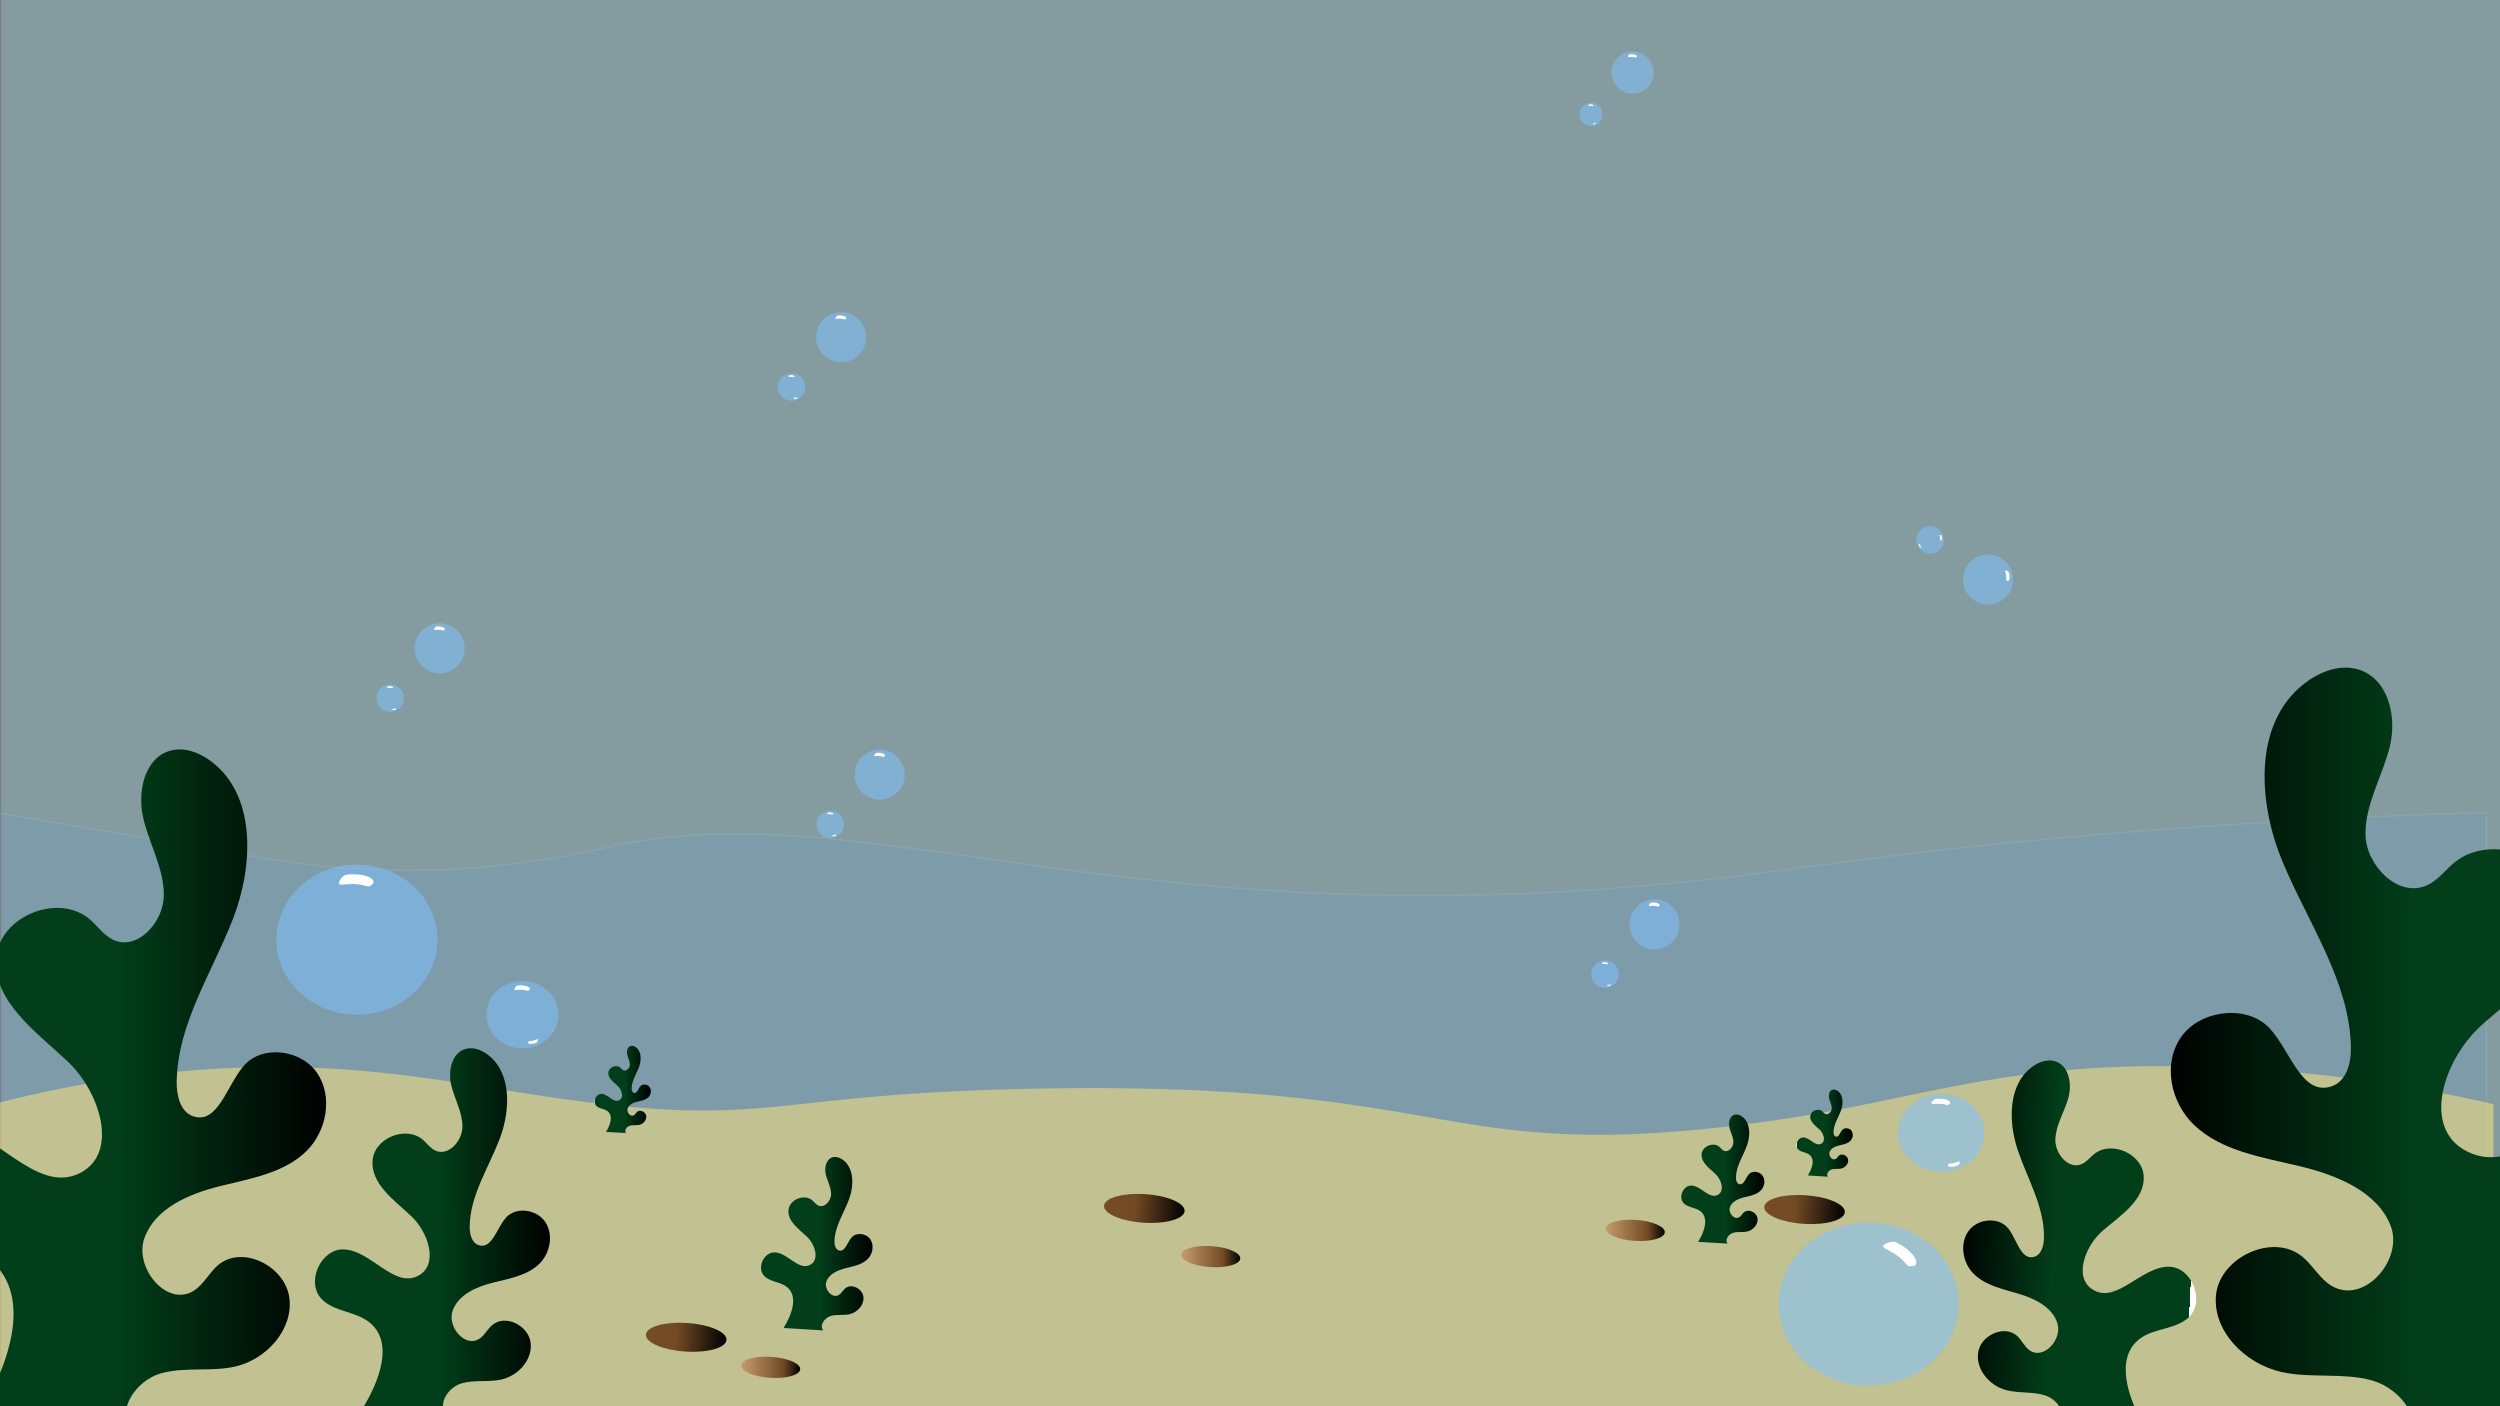 <svg xmlns="http://www.w3.org/2000/svg" xmlns:xlink="http://www.w3.org/1999/xlink" viewBox="0 0 1920 1080"><rect x="0" y="0" width="1920" height="1080" fill="#808080" stroke="none"/><defs><style>.cls-1{fill:none;}.cls-2{fill:#8fedf7;opacity:0.26;}.cls-3{fill:#3f90ff;stroke:#fff;stroke-miterlimit:10;opacity:0.09;}.cls-4{opacity:0.66;}.cls-5{fill:#ffe37c;opacity:0.79;}.cls-6{fill:url(#linear-gradient);}.cls-7{fill:url(#linear-gradient-2);}.cls-8{fill:url(#linear-gradient-3);}.cls-9{fill:url(#linear-gradient-4);}.cls-10{fill:url(#linear-gradient-5);}.cls-11{fill:url(#linear-gradient-6);}.cls-12{fill:url(#linear-gradient-7);}.cls-13{fill:url(#linear-gradient-8);}.cls-14{fill:url(#linear-gradient-9);}.cls-15{fill:url(#linear-gradient-10);}.cls-16{fill:url(#linear-gradient-11);}.cls-17{fill:url(#linear-gradient-12);}.cls-18{fill:url(#linear-gradient-13);}.cls-19{fill:url(#linear-gradient-14);}.cls-20{fill:#7fc0ff;opacity:0.54;}.cls-21{fill:#fff;}</style><linearGradient id="linear-gradient" x1="-85.94" y1="836.86" x2="250.5" y2="836.86" gradientUnits="userSpaceOnUse"><stop offset="0" stop-color="#fff"/><stop offset="0" stop-color="#003f19"/><stop offset="0.13" stop-color="#003f19"/><stop offset="0.53" stop-color="#013e19"/><stop offset="1"/></linearGradient><linearGradient id="linear-gradient-2" x1="248.37" y1="947.79" x2="428.99" y2="947.79" gradientTransform="translate(-10.09 -1.1) rotate(-0.21)" xlink:href="#linear-gradient"/><linearGradient id="linear-gradient-3" x1="-29.66" y1="812.15" x2="354.42" y2="812.15" gradientTransform="matrix(-1.06, 0, 0, 1, 2037.87, -0.27)" xlink:href="#linear-gradient"/><linearGradient id="linear-gradient-4" x1="351.89" y1="936.24" x2="532.51" y2="936.24" gradientTransform="matrix(-1, -0.05, -0.05, 1, 2082.45, 40.73)" gradientUnits="userSpaceOnUse"><stop offset="0" stop-color="#fff"/><stop offset="0" stop-color="#003f19"/><stop offset="0.17" stop-color="#003f19"/><stop offset="0.59" stop-color="#013e19"/><stop offset="1"/></linearGradient><linearGradient id="linear-gradient-5" x1="496" y1="1027" x2="558" y2="1027" gradientTransform="translate(1554 500) rotate(90)" gradientUnits="userSpaceOnUse"><stop offset="0" stop-color="#754c24"/><stop offset="0.38" stop-color="#724a24"/><stop offset="1"/></linearGradient><linearGradient id="linear-gradient-6" x1="569.14" y1="1050.09" x2="614.51" y2="1050.09" gradientTransform="translate(1600.63 390.34) rotate(86.22)" gradientUnits="userSpaceOnUse"><stop offset="0" stop-color="#c69c6d"/><stop offset="0.71" stop-color="#724a24"/><stop offset="1"/></linearGradient><linearGradient id="linear-gradient-7" x1="1346.52" y1="872.52" x2="1408.52" y2="872.52" gradientTransform="translate(2258.37 -448.61) rotate(90)" xlink:href="#linear-gradient-5"/><linearGradient id="linear-gradient-8" x1="1233.16" y1="944.91" x2="1278.53" y2="944.91" gradientTransform="translate(2115.94 -370.48) rotate(86.22)" xlink:href="#linear-gradient-6"/><linearGradient id="linear-gradient-9" x1="591.01" y1="958.59" x2="676.71" y2="958.59" gradientTransform="translate(-10.09 -1.1) rotate(-0.21)" xlink:href="#linear-gradient"/><linearGradient id="linear-gradient-10" x1="1297.95" y1="911.54" x2="1361.76" y2="911.54" gradientTransform="translate(-10.09 -1.1) rotate(-0.21)" xlink:href="#linear-gradient"/><linearGradient id="linear-gradient-11" x1="1386.59" y1="876.48" x2="1429.67" y2="876.48" gradientTransform="translate(-10.09 -1.1) rotate(-0.21)" xlink:href="#linear-gradient"/><linearGradient id="linear-gradient-12" x1="840.53" y1="905.07" x2="902.53" y2="905.07" gradientTransform="translate(1783.88 56.51) rotate(90)" xlink:href="#linear-gradient-5"/><linearGradient id="linear-gradient-13" x1="907.13" y1="965.04" x2="952.5" y2="965.04" gradientTransform="translate(1831.48 -26.35) rotate(86.22)" xlink:href="#linear-gradient-6"/><linearGradient id="linear-gradient-14" x1="463.67" y1="839.64" x2="506.76" y2="839.64" gradientTransform="translate(-10.09 -1.1) rotate(-0.21)" xlink:href="#linear-gradient"/></defs><g id="Layer_1" data-name="Layer 1"><rect class="cls-1" x="-9" y="8" width="1920" height="1080"/><rect class="cls-2" x="1" width="1920" height="1080" transform="translate(1922 1080) rotate(180)"/></g><g id="havbund_dybde" data-name="havbund &amp; dybde"><path class="cls-3" d="M1909.5,1091.5H-4.5V624l189,31.75c4.82,1,13.36,2.65,24,4.38,131.05,21.34,234.78-4.28,260-9.85,191.92-42.44,389.21,69.09,811,28.46,109.85-10.58,173.43-25.56,366-40.51,111-8.61,202.61-12.39,264-14.23Z"/><g class="cls-4"><path class="cls-5" d="M1915,1088H-5V848a868.1,868.1,0,0,1,168-27c125.06-7.62,199.32,15.46,301.11,27C595,862.85,601.77,839.38,799,836c312.27-5.34,305.26,53.32,520,30,150.44-16.34,201.28-50.28,363-47a1142.39,1142.39,0,0,1,233,29Z"/></g></g><g id="planter_sten" data-name="planter &amp; sten"><path class="cls-6" d="M-18.72,1090.61c23.94-38.27,45.74-94,11.15-123-19.77-16.57-50.83-15.46-68.77-34-23.25-24-1-72.79,32.33-71,39,2,70.92,56,105.66,38.17,30-15.42,15-62.39-9.57-85.48S-6,768.72-2.87,735.14c2.94-31.89,48.33-49.88,72.32-28.67,5.8,5.13,10.38,11.91,17.37,15.24,18.56,8.88,38.85-13.45,39-34s-11.07-39.36-15.8-59.39.87-46.27,20.7-51.79c10.37-2.89,21.6,1.09,30.34,7.37,36,25.87,33.84,80.77,17.74,122.09s-42.51,80.5-43.11,124.85c-.14,10.49,2.78,23.09,12.71,26.47,18.88,6.43,25.79-23.88,38.93-38.88,14.35-16.38,44.12-12.29,56.31,5.76s7.3,44.34-8.15,59.7C218.23,901,192.39,905.1,168.75,911S119.41,927.74,111,950.57s17.14,53.71,37.75,40.75c7.67-4.82,11.75-13.75,18.64-19.63,18.69-16,51.71.73,54.83,25.1s-17.69,47.3-41.66,52.71c-18.78,4.24-38.85,0-57.35,5.35s-34.45,28.29-22.45,43.34"/><path class="cls-7" d="M278.34,1081.86c12.78-20.59,24.38-50.54,5.75-66-10.65-8.86-27.32-8.2-37-18.12-12.53-12.85-.71-39.07,17.22-38.19,20.95,1,38.18,29.94,56.8,20.29,16.07-8.34,7.94-33.53-5.31-45.88S284.55,909,286.15,891c1.52-17.13,25.85-26.87,38.77-15.53,3.12,2.74,5.6,6.37,9.35,8.15,10,4.72,20.84-7.3,20.88-18.35s-6-21.11-8.6-31.86.38-24.84,11-27.84c5.56-1.57,11.6.54,16.31,3.9,19.38,13.82,18.32,43.29,9.76,65.51s-22.67,43.3-22.9,67.1c-.06,5.63,1.54,12.39,6.88,14.19,10.14,3.41,13.79-12.87,20.82-20.95,7.67-8.82,23.66-6.68,30.24,3s4,23.79-4.26,32.07c-9.23,9.24-23.1,11.49-35.78,14.67s-26.45,9.11-30.95,21.39,9.31,28.79,20.35,21.8c4.11-2.61,6.28-7.41,10-10.58,10-8.6,27.76.29,29.48,13.37s-9.4,25.43-22.26,28.38c-10.07,2.31-20.86.08-30.77,3s-18.45,15.26-12,23.31"/><path class="cls-8" d="M1993,1101.72c-29.07-43.82-55.63-107.54-14.07-140.49,23.76-18.82,61.21-17.4,82.75-38.48,27.91-27.33.9-83.11-39.34-81.28-47,2.15-85.23,63.64-127.21,43.07-36.23-17.76-18.41-71.33,11.11-97.57s69.77-52.91,65.86-91.27c-3.71-36.43-58.52-57.21-87.34-33.1-7,5.83-12.46,13.54-20.86,17.32-22.35,10-46.92-15.56-47.21-39.06s13.15-44.9,18.75-67.75-1.28-52.84-25.22-59.24c-12.52-3.35-26,1.13-36.55,8.26-43.3,29.36-40.39,92.06-20.78,139.34s51.67,92.14,52.62,142.78c.22,12-3.25,26.36-15.2,30.17-22.73,7.25-31.21-27.4-47.13-44.59-17.38-18.79-53.25-14.26-67.86,6.29s-8.58,50.6,10.12,68.21c20.91,19.69,52.09,24.48,80.62,31.28s59.57,19.42,69.88,45.54-20.4,61.24-45.31,46.34c-9.27-5.55-14.24-15.76-22.58-22.51-22.62-18.31-62.34.58-66,28.39s21.57,54.1,50.5,60.4c22.66,4.94,46.85.2,69.18,6.4s41.68,32.48,27.28,49.6"/><path class="cls-9" d="M1646.24,1094.49c-11.91-21.11-22.25-51.51-3-66.22,11-8.41,27.64-7.06,37.71-16.57,13-12.32,2.34-39-15.61-38.87-21,.15-39.4,28.32-57.6,17.9-15.7-9-6.53-33.83,7.22-45.61s32.27-23.57,31.42-41.66c-.8-17.17-24.7-27.92-38.08-17.13-3.24,2.61-5.86,6.13-9.69,7.75-10.17,4.31-20.51-8.16-20.09-19.2s6.89-20.84,9.92-31.47.66-24.83-9.84-28.27c-5.5-1.8-11.61.05-16.46,3.21-19.94,13-20.11,42.49-12.48,65s20.84,44.21,20.08,68c-.18,5.62-2.06,12.31-7.47,13.88-10.27,3-13.24-13.43-19.92-21.79-7.3-9.14-23.36-7.67-30.34,1.71s-5,23.61,2.91,32.22c8.85,9.62,22.61,12.44,35.14,16.15s26,10.21,30,22.66-10.5,28.38-21.24,20.93c-4-2.77-6-7.66-9.52-11-9.63-9-27.74-.87-30,12.13s8.33,25.79,21.06,29.28c10,2.73,20.83,1,30.62,4.26s17.79,16,11,23.79"/><ellipse class="cls-10" cx="527" cy="1027" rx="11" ry="31" transform="translate(-532.5 1485.17) rotate(-86.22)"/><ellipse class="cls-11" cx="591.83" cy="1050.09" rx="8.06" ry="22.73" transform="translate(-494.98 1571.43) rotate(-86.22)"/><ellipse class="cls-12" cx="1385.85" cy="928.91" rx="11" ry="31" transform="translate(367.63 2250.52) rotate(-86.22)"/><ellipse class="cls-13" cx="1255.85" cy="944.91" rx="8.06" ry="22.73" transform="translate(230.23 2135.75) rotate(-86.22)"/><path class="cls-14" d="M601.79,1019.89c6.07-9.77,11.57-24,2.73-31.34-5.06-4.2-13-3.89-17.55-8.6-6-6.1-.34-18.54,8.17-18.12,9.94.49,18.12,14.21,27,9.63,7.62-4,3.76-15.91-2.52-21.77s-14.83-11.81-14.07-20.37c.72-8.13,12.26-12.75,18.39-7.37,1.48,1.3,2.66,3,4.44,3.87,4.74,2.24,9.89-3.47,9.91-8.71s-2.86-10-4.08-15.11.17-11.79,5.22-13.22c2.64-.74,5.5.26,7.74,1.85,9.2,6.56,8.69,20.55,4.63,31.09S641,942.26,640.88,953.56c0,2.67.74,5.88,3.27,6.73,4.81,1.62,6.54-6.1,9.88-9.94,3.64-4.18,11.22-3.17,14.35,1.42s1.9,11.29-2,15.21c-4.39,4.39-11,5.45-17,7s-12.55,4.33-14.69,10.15,4.42,13.67,9.66,10.35c1.95-1.24,3-3.52,4.73-5,4.75-4.08,13.17.14,14,6.34s-4.46,12.07-10.56,13.47c-4.78,1.1-9.9,0-14.61,1.41s-8.75,7.24-5.67,11.06"/><path class="cls-15" d="M1304.12,953.75c4.51-7.28,8.61-17.86,2-23.33-3.76-3.13-9.65-2.9-13.07-6.41-4.43-4.54-.25-13.8,6.08-13.49,7.4.36,13.49,10.58,20.07,7.17,5.68-3,2.8-11.85-1.87-16.21s-11-8.79-10.48-15.17c.53-6,9.13-9.49,13.69-5.48,1.11,1,2,2.25,3.31,2.88,3.53,1.67,7.36-2.58,7.37-6.48s-2.12-7.46-3-11.26.13-8.78,3.89-9.84a7,7,0,0,1,5.76,1.38c6.85,4.88,6.47,15.3,3.45,23.15s-8,15.29-8.09,23.7c0,2,.54,4.38,2.43,5,3.58,1.2,4.87-4.55,7.35-7.41,2.71-3.11,8.36-2.36,10.68,1.06s1.42,8.4-1.5,11.33c-3.26,3.26-8.16,4.06-12.64,5.18s-9.35,3.22-10.93,7.56,3.28,10.17,7.18,7.7c1.46-.92,2.22-2.62,3.53-3.74,3.53-3,9.8.1,10.41,4.73s-3.32,9-7.86,10c-3.56.82-7.37,0-10.87,1.05s-6.52,5.39-4.23,8.24"/><path class="cls-16" d="M1388.43,902.75c3-4.91,5.82-12.06,1.37-15.75-2.54-2.12-6.52-2-8.82-4.33-3-3.06-.17-9.32,4.11-9.11,5,.25,9.11,7.14,13.55,4.84,3.83-2,1.89-8-1.27-10.94s-7.46-5.94-7.08-10.24c.37-4.09,6.17-6.41,9.25-3.71a11.07,11.07,0,0,0,2.23,2c2.39,1.12,5-1.75,5-4.38s-1.43-5-2-7.6.09-5.93,2.63-6.64a4.68,4.68,0,0,1,3.89.93c4.63,3.29,4.37,10.32,2.33,15.63s-5.41,10.32-5.46,16c0,1.35.36,3,1.64,3.39,2.42.81,3.29-3.07,5-5,1.83-2.1,5.65-1.59,7.22.71a6.25,6.25,0,0,1-1,7.65c-2.2,2.21-5.51,2.74-8.53,3.5s-6.31,2.18-7.39,5.1,2.22,6.87,4.86,5.2c1-.62,1.5-1.76,2.38-2.52,2.38-2,6.62.07,7,3.19s-2.24,6.07-5.31,6.77c-2.4.55-5,0-7.34.71s-4.4,3.64-2.86,5.56"/><ellipse class="cls-17" cx="878.81" cy="928.04" rx="11" ry="31" transform="translate(-105.12 1743.78) rotate(-86.22)"/><ellipse class="cls-18" cx="929.81" cy="965.04" rx="8.06" ry="22.73" transform="translate(-94.41 1829.23) rotate(-86.22)"/><path class="cls-19" d="M465.39,869.3c3.05-4.92,5.81-12.06,1.37-15.76-2.54-2.11-6.52-1.95-8.82-4.32-3-3.07-.17-9.32,4.1-9.11,5,.24,9.11,7.14,13.55,4.84,3.84-2,1.9-8-1.26-11s-7.46-5.93-7.08-10.24c.36-4.08,6.17-6.41,9.25-3.7a11,11,0,0,0,2.23,1.94c2.39,1.13,5-1.74,5-4.37s-1.43-5-2-7.6.09-5.93,2.63-6.65a4.72,4.72,0,0,1,3.89.93c4.62,3.3,4.37,10.33,2.33,15.63s-5.41,10.33-5.47,16c0,1.34.37,3,1.65,3.39,2.42.81,3.29-3.08,5-5,1.83-2.11,5.65-1.6,7.22.71s.95,5.67-1,7.65c-2.2,2.2-5.51,2.74-8.53,3.5s-6.32,2.17-7.39,5.1,2.22,6.87,4.86,5.2c1-.62,1.49-1.76,2.37-2.52,2.39-2.05,6.63.07,7,3.19s-2.25,6.06-5.31,6.77c-2.41.55-5,0-7.34.71s-4.4,3.64-2.86,5.56"/></g><g id="bobler"><circle class="cls-20" cx="645.94" cy="259.02" r="19.25"/><path class="cls-21" d="M649.69,244.73c-.06.06.06,0,0,0-.62.6-.71.8-1.62.5a13,13,0,0,0-5.73-.3c-1,.1-.71-.91-.16-1.62.05-.07-.06.07,0,0a2.11,2.11,0,0,1,1.8-1,9.56,9.56,0,0,1,4.91.74C649.62,243.38,650.31,244.14,649.69,244.73Z"/><circle class="cls-20" cx="607.95" cy="297.25" r="10.58"/><path class="cls-21" d="M610,289.4s0,0,0,0c-.34.33-.39.44-.89.27a7.17,7.17,0,0,0-3.15-.16c-.57.05-.39-.5-.09-.89h0a1.19,1.19,0,0,1,1-.57,5.19,5.19,0,0,1,2.69.41C610,288.66,610.35,289.07,610,289.4Z"/><path class="cls-21" d="M609.61,305.91s0,0,0,0c.15-.28.16-.36.51-.36a4.89,4.89,0,0,0,2-.56c.36-.16.36.23.25.55h0a.79.79,0,0,1-.52.57,3.46,3.46,0,0,1-1.81.31C609.8,306.38,609.46,306.19,609.61,305.91Z"/><circle class="cls-20" cx="1526.82" cy="445.02" r="19.25"/><path class="cls-21" d="M1541.54,446.11c-.07-.05,0,.07,0,0-.7-.49-.91-.55-.78-1.5a13.1,13.1,0,0,0-.74-5.69c-.29-1,.76-.86,1.56-.45.08,0-.08-.05,0,0a2.1,2.1,0,0,1,1.34,1.59,9.63,9.63,0,0,1,.17,5C1542.86,445.8,1542.24,446.61,1541.54,446.11Z"/><circle class="cls-20" cx="1482.33" cy="414.58" r="10.58"/><path class="cls-21" d="M1490.43,415.18s0,0,0,0c-.39-.27-.5-.3-.43-.82a7.35,7.35,0,0,0-.41-3.13c-.16-.55.42-.47.86-.25,0,0,0,0,0,0a1.16,1.16,0,0,1,.73.88,5.14,5.14,0,0,1,.09,2.72C1491.15,415,1490.81,415.46,1490.43,415.18Z"/><path class="cls-21" d="M1474.11,417.78s0,0,0,0c.31.1.39.09.45.44a4.85,4.85,0,0,0,.93,1.91c.21.32-.17.4-.5.35h0a.8.8,0,0,1-.66-.41,3.57,3.57,0,0,1-.63-1.72C1473.69,418.05,1473.81,417.69,1474.11,417.78Z"/><circle class="cls-20" cx="675.63" cy="594.91" r="19.25"/><path class="cls-21" d="M679.38,580.62c-.06.06.06,0,0,0-.61.6-.71.8-1.61.5a13.06,13.06,0,0,0-5.74-.3c-1,.1-.71-.91-.16-1.62,0-.07-.06.07,0,0a2.12,2.12,0,0,1,1.81-1,9.59,9.59,0,0,1,4.91.74C679.31,579.27,680,580,679.38,580.62Z"/><circle class="cls-20" cx="637.64" cy="633.14" r="10.58"/><path class="cls-21" d="M639.7,625.29s0,0,0,0c-.33.33-.39.44-.88.27a7.18,7.18,0,0,0-3.15-.16c-.57.05-.4-.5-.09-.89,0,0,0,0,0,0a1.16,1.16,0,0,1,1-.57,5.24,5.24,0,0,1,2.7.41C639.66,624.55,640,625,639.7,625.29Z"/><path class="cls-21" d="M639.3,641.8s0,0,0,0c.15-.28.16-.36.51-.36a4.89,4.89,0,0,0,2.05-.56c.36-.16.36.23.25.55h0a.8.8,0,0,1-.51.57,3.52,3.52,0,0,1-1.82.31C639.49,642.27,639.16,642.08,639.3,641.8Z"/><circle class="cls-20" cx="1270.63" cy="709.91" r="19.25"/><path class="cls-21" d="M1274.38,695.62c-.06.06.06,0,0,0-.61.6-.71.8-1.61.5a13.06,13.06,0,0,0-5.74-.3c-1,.1-.71-.91-.16-1.62.05-.07-.06.07,0,0a2.12,2.12,0,0,1,1.81-1,9.59,9.59,0,0,1,4.91.74C1274.31,694.27,1275,695,1274.38,695.62Z"/><circle class="cls-20" cx="1232.64" cy="748.14" r="10.58"/><path class="cls-21" d="M1234.7,740.29s0,0,0,0c-.33.33-.39.44-.88.27a7.18,7.18,0,0,0-3.15-.16c-.57.05-.4-.5-.09-.89h0a1.16,1.16,0,0,1,1-.57,5.24,5.24,0,0,1,2.7.41C1234.66,739.55,1235,740,1234.7,740.29Z"/><path class="cls-21" d="M1234.3,756.8s0,0,0,0c.15-.28.16-.36.51-.36a4.89,4.89,0,0,0,2-.56c.36-.16.36.23.25.55h0a.8.8,0,0,1-.51.57,3.52,3.52,0,0,1-1.82.31C1234.49,757.27,1234.16,757.08,1234.3,756.8Z"/><circle class="cls-20" cx="337.63" cy="497.91" r="19.25"/><path class="cls-21" d="M341.38,483.62c-.06.06.06,0,0,0-.61.6-.71.8-1.61.5a13.06,13.06,0,0,0-5.74-.3c-1,.1-.71-.91-.16-1.62.05-.07-.06.07,0,0a2.12,2.12,0,0,1,1.81-1,9.59,9.59,0,0,1,4.91.74C341.31,482.27,342,483,341.38,483.62Z"/><circle class="cls-20" cx="299.64" cy="536.14" r="10.58"/><path class="cls-21" d="M301.7,528.29s0,0,0,0c-.33.33-.39.44-.88.27a7.18,7.18,0,0,0-3.15-.16c-.57.05-.4-.5-.09-.89h0a1.16,1.16,0,0,1,1-.57,5.24,5.24,0,0,1,2.7.41C301.66,527.55,302,528,301.7,528.29Z"/><path class="cls-21" d="M301.3,544.8s0,0,0,0c.15-.28.16-.36.51-.36a4.89,4.89,0,0,0,2.05-.56c.36-.16.36.23.25.55h0a.8.8,0,0,1-.51.57,3.52,3.52,0,0,1-1.82.31C301.49,545.27,301.16,545.08,301.3,544.8Z"/><ellipse class="cls-20" cx="274.12" cy="721.66" rx="61.89" ry="57.66"/><path class="cls-21" d="M286.17,678.88c-.2.17.2.1,0,0-2,1.78-2.29,2.37-5.2,1.49-6.14-1.86-11.39-1.56-18.43-.92-3.33.31-2.29-2.71-.53-4.84.19-.21-.18.22,0,0,1.77-2.12,3.15-3,5.81-3.08,5.63-.22,10.89-.11,15.79,2.21C285.93,674.83,288.15,677.09,286.17,678.88Z"/><ellipse class="cls-20" cx="401.25" cy="779.28" rx="27.75" ry="25.85"/><path class="cls-21" d="M406.66,760.1c-.09.08.08,0,0,0-.89.8-1,1.06-2.33.67-2.76-.84-5.11-.7-8.27-.42-1.49.14-1-1.21-.23-2.16h0a3.11,3.11,0,0,1,2.6-1.39,14.86,14.86,0,0,1,7.08,1C406.55,758.28,407.54,759.3,406.66,760.1Z"/><path class="cls-21" d="M405.6,800.45c0-.07-.06,0,0,0,.39-.69.42-.88,1.34-.89a13.39,13.39,0,0,0,5.38-1.37c.93-.38.94.58.65,1.34h0a2,2,0,0,1-1.35,1.4,10,10,0,0,1-4.76.77C406.09,801.59,405.22,801.14,405.6,800.45Z"/><ellipse class="cls-20" cx="1435.11" cy="1001.5" rx="69.1" ry="62.56"/><path class="cls-21" d="M1469.42,972.27c-.3,0,.11.2,0,0-3,.39-3.74.72-5.75-1.77-4.25-5.28-9.21-8.13-16-11.74-3.22-1.71-.16-3.75,2.93-4.57h0c3.09-.82,4.94-.75,7.42.73,5.24,3.15,9.92,6.37,12.72,11.31C1472.05,968.57,1472.47,971.87,1469.42,972.27Z"/><ellipse class="cls-20" cx="1490.85" cy="870.01" rx="33.15" ry="30.01"/><path class="cls-21" d="M1497.3,847.74c-.1.1.11.06,0,0-1.06.93-1.22,1.24-2.78.78-3.29-1-6.1-.81-9.87-.48-1.79.16-1.23-1.41-.28-2.52h0a3.74,3.74,0,0,1,3.11-1.6c3-.12,5.83-.06,8.45,1.15C1497.18,845.64,1498.37,846.82,1497.3,847.74Z"/><path class="cls-21" d="M1496.05,894.59c0-.07-.08,0,0,0,.46-.79.49-1,1.6-1a16.4,16.4,0,0,0,6.43-1.59c1.1-.44,1.11.67.77,1.56,0,.09,0-.09,0,0a2.32,2.32,0,0,1-1.62,1.62,12,12,0,0,1-5.68.89C1496.62,895.92,1495.59,895.39,1496.05,894.59Z"/><circle class="cls-20" cx="1253.82" cy="55.72" r="16.18"/><path class="cls-21" d="M1257,43.71s0,0,0,0c-.52.51-.6.67-1.36.42a11,11,0,0,0-4.82-.25c-.87.08-.6-.77-.13-1.36,0-.06-.05.06,0,0a1.78,1.78,0,0,1,1.51-.87,8.1,8.1,0,0,1,4.13.62C1256.91,42.58,1257.49,43.21,1257,43.71Z"/><circle class="cls-20" cx="1221.89" cy="87.85" r="8.89"/><path class="cls-21" d="M1223.62,81.26s0,0,0,0c-.28.27-.33.36-.74.23a6.15,6.15,0,0,0-2.65-.15c-.48,0-.33-.41-.08-.74h0a1,1,0,0,1,.84-.48,4.57,4.57,0,0,1,2.27.34C1223.59,80.63,1223.91,81,1223.62,81.26Z"/><path class="cls-21" d="M1223.29,95.13s0,0,0,0c.12-.23.13-.3.42-.3a4.31,4.31,0,0,0,1.73-.47c.3-.13.3.19.21.46h0a.69.69,0,0,1-.44.48,3,3,0,0,1-1.52.26C1223.44,95.53,1223.16,95.37,1223.29,95.13Z"/></g></svg>
